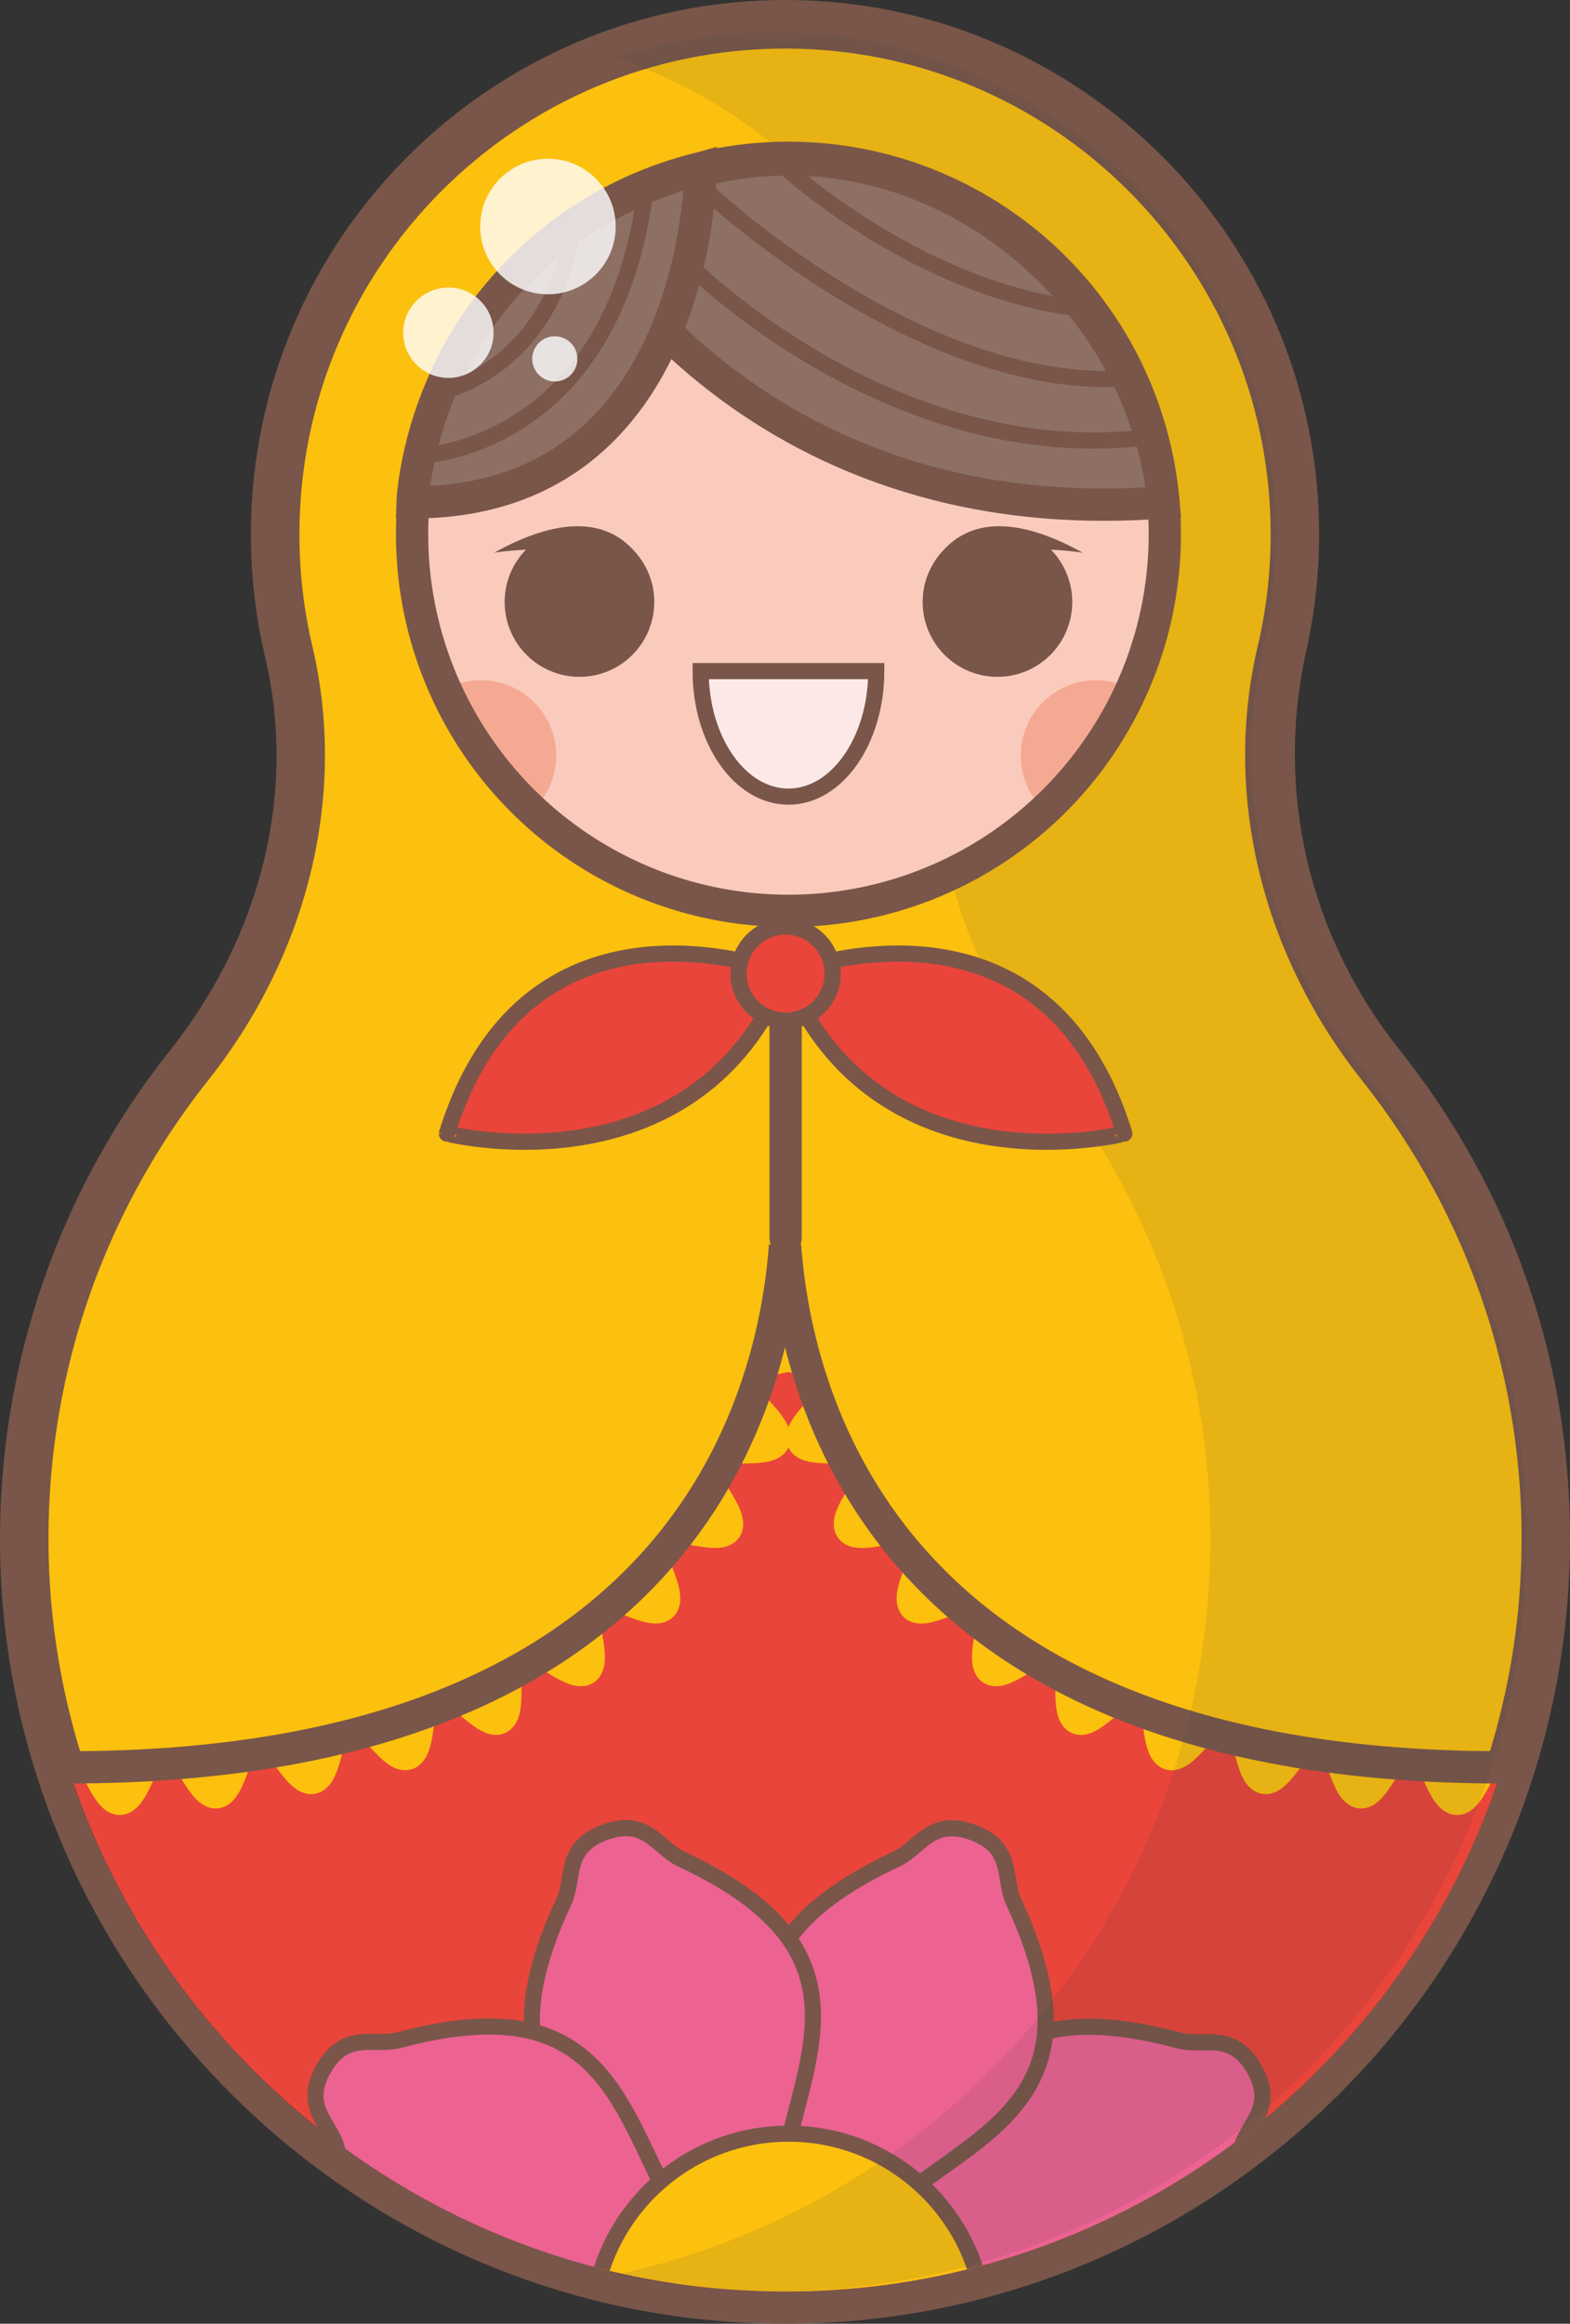 <?xml version="1.0" encoding="UTF-8" standalone="no"?>
<!-- Generator: Adobe Illustrator 17.0.0, SVG Export Plug-In . SVG Version: 6.00 Build 0)  -->

<svg
   xmlns:dc="http://purl.org/dc/elements/1.1/"
   xmlns:cc="http://creativecommons.org/ns#"
   xmlns:rdf="http://www.w3.org/1999/02/22-rdf-syntax-ns#"
   xmlns:svg="http://www.w3.org/2000/svg"
   xmlns="http://www.w3.org/2000/svg"
   xmlns:xlink="http://www.w3.org/1999/xlink"
   xmlns:sodipodi="http://sodipodi.sourceforge.net/DTD/sodipodi-0.dtd"
   xmlns:inkscape="http://www.inkscape.org/namespaces/inkscape"
   version="1.1"
   id="Слой_1"
   x="0px"
   y="0px"
   width="97.334"
   height="144"
   viewBox="0 0 97.334 144"
   enable-background="new 0 0 1200 150"
   xml:space="preserve"
   sodipodi:docname="6.svg"
   inkscape:version="0.92.4 (5da689c313, 2019-01-14)"><rect x="0" y="0" width="97.334" height="144" fill="#333333" stroke="none"/><defs
   id="defs1953" /><sodipodi:namedview
   pagecolor="#ffffff"
   bordercolor="#666666"
   borderopacity="1"
   objecttolerance="10"
   gridtolerance="10"
   guidetolerance="10"
   inkscape:pageopacity="0"
   inkscape:pageshadow="2"
   inkscape:window-width="1920"
   inkscape:window-height="1017"
   id="namedview1951"
   showgrid="false"
   inkscape:zoom="0.94666667"
   inkscape:cx="-58.623613"
   inkscape:cy="-23.897788"
   inkscape:window-x="-8"
   inkscape:window-y="-8"
   inkscape:window-maximized="1"
   inkscape:current-layer="Слой_1"
   fit-margin-top="0"
   fit-margin-left="0"
   fit-margin-right="0"
   fit-margin-bottom="0" />






<g
   id="g1539"
   transform="translate(-925.857,-3.058)">
	<g
   id="XMLID_16_">
		<path
   d="m 974.523,146.058 c -0.747,0 -1.499,-0.018 -2.253,-0.052 -24.3,-1.119 -44.224,-21.03 -45.36,-45.329 -0.54,-11.563 3.108,-22.895 10.274,-31.91 5.895,-7.416 8.111,-16.607 6.081,-25.217 -0.566,-2.404 -0.854,-4.888 -0.854,-7.381 0,-17.706 14.405,-32.111 32.111,-32.111 0.77,0 1.553,0.028 2.325,0.082 15.939,1.123 28.717,14.002 29.721,29.958 0.193,3.076 -0.045,6.138 -0.709,9.104 -2.003,8.949 0.169,18.247 5.96,25.511 6.784,8.511 10.37,18.774 10.37,29.678 0,12.732 -4.958,24.703 -13.961,33.706 -9.003,9.003 -20.972,13.961 -33.705,13.961 z"
   id="path1380"
   inkscape:connector-curvature="0"
   style="fill:#263239" />
		<g
   id="g1384">
			<path
   d="m 974.523,5.058 c 0.745,0 1.498,0.026 2.255,0.08 15.406,1.086 27.824,13.61 28.793,29.024 0.192,3.047 -0.057,6.007 -0.687,8.822 -2.079,9.286 0.222,18.912 6.153,26.353 6.354,7.971 10.152,18.068 10.152,29.055 0,25.774 -20.893,46.667 -46.667,46.667 -0.731,0 -1.468,-0.017 -2.206,-0.051 -23.893,-1.1 -43.291,-20.484 -44.408,-44.377 -0.553,-11.827 3.301,-22.74 10.058,-31.242 5.853,-7.364 8.43,-16.912 6.272,-26.069 -0.541,-2.296 -0.827,-4.69 -0.827,-7.151 0,-17.183 13.929,-31.111 31.112,-31.111 m 0,-2 c -18.258,0 -33.111,14.854 -33.111,33.111 0,2.57 0.296,5.13 0.881,7.61 1.959,8.31 -0.189,17.191 -5.891,24.365 -7.317,9.205 -11.043,20.776 -10.491,32.58 0.564,12.054 5.623,23.439 14.247,32.057 8.624,8.618 20.012,13.669 32.067,14.224 0.764,0.035 1.537,0.053 2.299,0.053 26.835,0 48.667,-21.832 48.667,-48.667 0,-11.134 -3.661,-21.612 -10.588,-30.301 -5.601,-7.026 -7.703,-16.018 -5.766,-24.669 0.685,-3.057 0.931,-6.215 0.731,-9.384 C 1006.533,17.583 993.357,4.302 976.919,3.143 976.122,3.086 975.316,3.058 974.523,3.058 Z"
   id="path1382"
   inkscape:connector-curvature="0"
   style="fill:#795649" />
		</g>
	</g>
	<g
   id="g1461">
		<defs
   id="defs1388">
			<path
   id="SVGID_3_"
   d="m 1004.893,42.983 c 0.63,-2.815 0.878,-5.775 0.687,-8.822 -0.969,-15.414 -13.387,-27.939 -28.793,-29.024 -18.202,-1.283 -33.366,13.104 -33.366,31.032 0,2.461 0.286,4.855 0.827,7.151 2.158,9.156 -0.419,18.704 -6.272,26.069 -6.758,8.502 -10.611,19.415 -10.058,31.242 1.117,23.893 20.514,43.276 44.408,44.377 26.777,1.233 48.873,-20.111 48.873,-46.616 0,-10.987 -3.798,-21.084 -10.152,-29.055 -5.932,-7.442 -8.233,-17.068 -6.154,-26.354 z"
   inkscape:connector-curvature="0" />
		</defs>
		<use
   xlink:href="#SVGID_3_"
   overflow="visible"
   id="use1390"
   style="overflow:visible;fill:#e9453a"
   x="0"
   y="0"
   width="100%"
   height="100%" />
		<clipPath
   id="SVGID_4_">
			<use
   xlink:href="#SVGID_3_"
   overflow="visible"
   id="use1392"
   style="overflow:visible"
   x="0"
   y="0"
   width="100%"
   height="100%" />
		</clipPath>
		<g
   clip-path="url(#SVGID_4_)"
   id="g1459">
			<g
   id="g1455">
				<g
   id="g1401">
					<path
   stroke-miterlimit="10"
   d="m 973.859,150.346 -1.359,-1.141 c -7.276,8.663 -21.641,1.644 -20.105,19.303 0.139,1.596 -1.186,3.145 0.922,4.916 2.108,1.771 3.406,0.198 5.001,0.059 17.66,-1.537 8.265,-14.474 15.541,-23.137 z"
   id="path1395"
   inkscape:connector-curvature="0"
   style="fill:#ec6392;stroke:#795649;stroke-linecap:round;stroke-linejoin:round;stroke-miterlimit:10" />
					<g
   id="g1399">
						<path
   stroke-miterlimit="10"
   d="m 973.629,150.201 c -0.026,0.184 -0.057,0.364 -0.091,0.543 0.096,-0.124 0.195,-0.248 0.298,-0.371 0,-0.01 10e-4,-0.02 10e-4,-0.031 z"
   id="path1397"
   inkscape:connector-curvature="0"
   style="fill:#ec6392;stroke:#795649;stroke-linecap:round;stroke-linejoin:round;stroke-miterlimit:10" />
					</g>
				</g>
				<g
   id="g1409">
					<path
   stroke-miterlimit="10"
   d="m 975.633,150.347 -1.774,-0.001 c -0.005,11.313 -15.522,15.17 -2.994,27.71 1.132,1.133 1.114,3.172 3.867,3.173 2.753,10e-4 2.737,-2.037 3.87,-3.169 12.539,-12.528 -2.974,-16.4 -2.969,-27.713 z"
   id="path1403"
   inkscape:connector-curvature="0"
   style="fill:#ec6392;stroke:#795649;stroke-linecap:round;stroke-linejoin:round;stroke-miterlimit:10" />
					<g
   id="g1407">
						<path
   stroke-miterlimit="10"
   d="m 975.631,150.378 c -0.008,-0.009 -0.014,-0.018 -0.022,-0.028 l -0.226,0.105 c 0.09,0.146 0.177,0.293 0.259,0.44 -0.007,-0.171 -0.011,-0.343 -0.011,-0.517 z"
   id="path1405"
   inkscape:connector-curvature="0"
   style="fill:#ec6392;stroke:#795649;stroke-linecap:round;stroke-linejoin:round;stroke-miterlimit:10" />
					</g>
				</g>
				<g
   id="g1413">
					<path
   stroke-miterlimit="10"
   d="m 976.993,149.207 -1.36,1.14 c 7.268,8.67 -2.139,21.598 15.518,23.151 1.595,0.14 2.892,1.714 5.001,-0.055 2.11,-1.769 0.787,-3.32 0.927,-4.915 1.554,-17.657 -12.818,-10.651 -20.086,-19.321 z"
   id="path1411"
   inkscape:connector-curvature="0"
   style="fill:#ec6392;stroke:#795649;stroke-linecap:round;stroke-linejoin:round;stroke-miterlimit:10" />
				</g>
				<g
   id="g1417">
					<path
   stroke-miterlimit="10"
   d="m 977.302,147.464 -0.309,1.747 c 11.14,1.97 12.244,17.92 26.769,7.76 1.312,-0.918 3.317,-0.546 3.796,-3.257 0.479,-2.711 -1.531,-3.049 -2.449,-4.361 -10.161,-14.524 -16.667,0.081 -27.807,-1.889 z"
   id="path1415"
   inkscape:connector-curvature="0"
   style="fill:#ec6392;stroke:#795649;stroke-linecap:round;stroke-linejoin:round;stroke-miterlimit:10" />
				</g>
				<g
   id="g1421">
					<path
   stroke-miterlimit="10"
   d="m 976.415,145.927 0.887,1.537 c 9.8,-5.652 20.898,5.857 25.494,-11.262 0.415,-1.547 2.19,-2.55 0.815,-4.935 -1.375,-2.385 -3.133,-1.351 -4.68,-1.766 -17.12,-4.596 -12.716,10.774 -22.516,16.426 z"
   id="path1419"
   inkscape:connector-curvature="0"
   style="fill:#ec6392;stroke:#795649;stroke-linecap:round;stroke-linejoin:round;stroke-miterlimit:10" />
				</g>
				<g
   id="g1429">
					<path
   stroke-miterlimit="10"
   d="m 974.748,145.319 1.667,0.608 c 3.874,-10.629 19.774,-8.946 12.29,-25.015 -0.676,-1.452 0.038,-3.361 -2.548,-4.304 -2.587,-0.943 -3.268,0.979 -4.72,1.655 -16.068,7.484 -2.815,16.427 -6.689,27.056 z"
   id="path1423"
   inkscape:connector-curvature="0"
   style="fill:#ec6392;stroke:#795649;stroke-linecap:round;stroke-linejoin:round;stroke-miterlimit:10" />
					<g
   id="g1427">
						<path
   stroke-miterlimit="10"
   d="m 975.061,144.335 c -0.089,0.326 -0.192,0.654 -0.312,0.984 h 10e-4 l 0.479,0.033 c -0.072,-0.342 -0.127,-0.681 -0.168,-1.017 z"
   id="path1425"
   inkscape:connector-curvature="0"
   style="fill:#ec6392;stroke:#795649;stroke-linecap:round;stroke-linejoin:round;stroke-miterlimit:10" />
					</g>
				</g>
				<g
   id="g1437">
					<path
   stroke-miterlimit="10"
   d="m 973.08,145.925 1.668,-0.606 c -3.864,-10.632 9.397,-19.564 -6.664,-27.063 -1.451,-0.678 -2.131,-2.6 -4.719,-1.659 -2.587,0.94 -1.875,2.85 -2.552,4.302 -7.498,16.062 8.403,14.394 12.267,25.026 z"
   id="path1431"
   inkscape:connector-curvature="0"
   style="fill:#ec6392;stroke:#795649;stroke-linecap:round;stroke-linejoin:round;stroke-miterlimit:10" />
					<g
   id="g1435">
						<path
   stroke-miterlimit="10"
   d="m 973.135,145.905 0.385,-0.186 c -0.288,-0.227 -0.559,-0.462 -0.815,-0.703 0.13,0.284 0.251,0.577 0.363,0.881 0.011,0.007 0.022,0.014 0.034,0.021 z"
   id="path1433"
   inkscape:connector-curvature="0"
   style="fill:#ec6392;stroke:#795649;stroke-linecap:round;stroke-linejoin:round;stroke-miterlimit:10" />
					</g>
				</g>
				<g
   id="g1445">
					<path
   stroke-miterlimit="10"
   d="m 972.224,147.462 0.888,-1.536 c -9.795,-5.661 -5.377,-21.027 -22.501,-16.447 -1.547,0.414 -3.304,-0.621 -4.681,1.762 -1.378,2.383 0.396,3.389 0.81,4.936 4.58,17.123 15.689,5.624 25.484,11.285 z"
   id="path1439"
   inkscape:connector-curvature="0"
   style="fill:#ec6392;stroke:#795649;stroke-linecap:round;stroke-linejoin:round;stroke-miterlimit:10" />
					<g
   id="g1443">
						<path
   stroke-miterlimit="10"
   d="m 971.679,147.107 c 0.217,0.108 0.434,0.222 0.651,0.347 l 0.005,-0.001 0.211,-0.34 c -0.295,0.009 -0.583,0.005 -0.867,-0.006 z"
   id="path1441"
   inkscape:connector-curvature="0"
   style="fill:#ec6392;stroke:#795649;stroke-linecap:round;stroke-linejoin:round;stroke-miterlimit:10" />
					</g>
				</g>
				<g
   id="g1453">
					<path
   stroke-miterlimit="10"
   d="m 972.531,149.209 -0.307,-1.748 c -11.142,1.959 -17.635,-12.652 -27.809,1.864 -0.919,1.312 -2.93,1.647 -2.453,4.359 0.477,2.711 2.482,2.341 3.793,3.26 14.516,10.174 15.634,-5.775 26.776,-7.735 z"
   id="path1447"
   inkscape:connector-curvature="0"
   style="fill:#ec6392;stroke:#795649;stroke-linecap:round;stroke-linejoin:round;stroke-miterlimit:10" />
					<g
   id="g1451">
						<path
   stroke-miterlimit="10"
   d="m 972.399,149.224 c 0.008,-0.009 0.016,-0.018 0.024,-0.027 l -0.035,-0.319 c -0.182,0.163 -0.368,0.315 -0.554,0.463 0.185,-0.043 0.373,-0.082 0.565,-0.117 z"
   id="path1449"
   inkscape:connector-curvature="0"
   style="fill:#ec6392;stroke:#795649;stroke-linecap:round;stroke-linejoin:round;stroke-miterlimit:10" />
					</g>
				</g>
			</g>
			<circle
   stroke-miterlimit="10"
   cx="974.747"
   cy="147.463"
   r="12.186"
   id="circle1457"
   style="fill:#fcc00e;stroke:#795649;stroke-miterlimit:10" />
		</g>
	</g>
	<g
   id="g1465">
		<path
   stroke-miterlimit="10"
   d="m 930.298,110.578 c 0.997,0 2.035,3.983 2.988,3.953 0.996,-0.032 1.771,-4.075 2.72,-4.138 0.995,-0.067 2.309,3.834 3.253,3.734 0.993,-0.105 1.452,-4.195 2.391,-4.335 0.989,-0.148 2.631,3.626 3.562,3.442 0.982,-0.194 1.053,-4.309 1.972,-4.541 0.97,-0.245 2.997,3.336 3.9,3.051 0.955,-0.301 0.549,-4.396 1.431,-4.737 0.934,-0.362 3.402,2.93 4.257,2.528 0.906,-0.426 -0.07,-4.423 0.752,-4.89 0.871,-0.495 3.813,2.378 4.594,1.844 0.826,-0.565 -0.799,-4.345 -0.067,-4.948 0.771,-0.635 4.173,1.672 4.846,1.003 0.707,-0.704 -1.588,-4.118 -0.982,-4.848 0.636,-0.767 4.414,0.852 4.946,0.066 0.56,-0.826 -2.345,-3.74 -1.89,-4.573 0.479,-0.876 4.494,0.001 4.87,-0.867 0.398,-0.92 -2.992,-3.256 -2.696,-4.149 0.318,-0.961 4.425,-0.805 4.643,-1.713 0.239,-0.998 -3.498,-2.729 -3.358,-3.632 0.162,-1.044 2.219,0.291 2.283,-0.583 0.064,0.875 2.169,-0.459 2.332,0.588 0.14,0.903 -3.597,2.635 -3.357,3.633 0.217,0.906 4.324,0.748 4.642,1.708 0.296,0.893 -3.094,3.229 -2.696,4.149 0.376,0.869 4.391,-0.009 4.87,0.867 0.456,0.833 -2.449,3.747 -1.89,4.573 0.533,0.786 4.311,-0.833 4.947,-0.065 0.606,0.731 -1.689,4.145 -0.981,4.849 0.672,0.668 4.074,-1.639 4.845,-1.004 0.731,0.602 -0.894,4.382 -0.069,4.946 0.781,0.535 3.723,-2.339 4.594,-1.844 0.823,0.467 -0.153,4.464 0.753,4.891 0.855,0.402 3.322,-2.89 4.256,-2.528 0.881,0.341 0.476,4.436 1.43,4.737 0.902,0.284 2.929,-3.297 3.899,-3.051 0.919,0.232 0.991,4.347 1.972,4.541 0.929,0.184 2.571,-3.59 3.558,-3.443 0.939,0.14 1.398,4.23 2.391,4.336 0.945,0.1 2.261,-3.8 3.256,-3.733 0.95,0.064 1.725,4.107 2.722,4.139 0.953,0.031 1.992,-3.953 2.989,-3.953"
   id="path1463"
   inkscape:connector-curvature="0"
   style="fill:none;stroke:#fcc00e;stroke-width:2;stroke-linecap:round;stroke-linejoin:round;stroke-miterlimit:10" />
	</g>
	<path
   stroke-miterlimit="10"
   d="m 1011.078,69.388 c -5.853,-7.364 -8.43,-16.912 -6.272,-26.069 0.541,-2.296 0.827,-4.69 0.827,-7.151 0,-17.179 -13.926,-31.096 -31.103,-31.101 v 0 h -0.004 -0.004 v 0 c -17.177,0.005 -31.103,13.922 -31.103,31.101 0,2.461 0.286,4.855 0.827,7.151 2.158,9.156 -0.419,18.704 -6.272,26.069 -6.758,8.502 -10.611,19.415 -10.059,31.242 0.194,4.144 0.949,8.147 2.17,11.948 37.875,-0.005 43.71,-22.425 44.44,-32.334 0.73,9.91 6.565,32.329 44.44,32.334 1.221,-3.801 1.977,-7.804 2.17,-11.948 0.555,-11.827 -3.299,-22.74 -10.057,-31.242 z"
   id="path1467"
   inkscape:connector-curvature="0"
   style="fill:#fcc00e;stroke:#795649;stroke-width:2;stroke-miterlimit:10" />
	<g
   id="g1471"
   style="opacity:0.1">
		<path
   d="m 1010.346,69.336 c -5.932,-7.441 -8.232,-17.067 -6.153,-26.353 0.63,-2.815 0.879,-5.775 0.687,-8.822 -0.969,-15.414 -13.387,-27.939 -28.793,-29.024 -4.236,-0.298 -8.303,0.261 -12.057,1.507 11.746,3.921 20.446,14.72 21.251,27.517 0.192,3.047 -0.057,6.007 -0.687,8.822 -2.079,9.286 0.222,18.912 6.153,26.353 6.354,7.971 10.152,18.068 10.152,29.055 0,22.399 -15.781,41.109 -36.831,45.626 2.457,0.527 4.979,0.871 7.558,0.99 26.777,1.233 48.873,-20.111 48.873,-46.616 0,-10.987 -3.799,-21.084 -10.153,-29.055 z"
   id="path1469"
   inkscape:connector-curvature="0"
   style="fill:#263239" />
	</g>
	<g
   id="g1527">
		<g
   id="g1489">
			<defs
   id="defs1474">
				<circle
   id="XMLID_11_"
   cx="974.738"
   cy="36.169"
   r="23.333" />
			</defs>
			<use
   xlink:href="#XMLID_11_"
   overflow="visible"
   id="use1476"
   style="overflow:visible;fill:#facbbd"
   x="0"
   y="0"
   width="100%"
   height="100%" />
			<clipPath
   id="XMLID_50_">
				<use
   xlink:href="#XMLID_11_"
   overflow="visible"
   id="use1478"
   style="overflow:visible"
   x="0"
   y="0"
   width="100%"
   height="100%" />
			</clipPath>
			<g
   clip-path="url(#XMLID_50_)"
   id="g1485">
				<circle
   cx="955.673"
   cy="49.877"
   r="4.667"
   id="circle1481"
   style="fill:#f5a992" />
				<circle
   cx="993.804"
   cy="49.877"
   r="4.667"
   id="circle1483"
   style="fill:#f5a992" />
			</g>
			<use
   xlink:href="#XMLID_11_"
   overflow="visible"
   stroke-miterlimit="10"
   id="use1487"
   style="overflow:visible;fill:none;stroke:#795649;stroke-width:2;stroke-miterlimit:10"
   x="0"
   y="0"
   width="100%"
   height="100%" />
		</g>
		<g
   id="g1503">
			<g
   id="g1495">
				<circle
   cx="961.781"
   cy="40.363"
   r="4.638"
   id="circle1491"
   style="fill:#795649" />
				<path
   d="m 966.337,39.494 c 0,0 -1.392,-6.887 -9.851,-2.181 0,0 7.023,-1.214 9.851,2.181 z"
   id="path1493"
   inkscape:connector-curvature="0"
   style="fill:#795649" />
			</g>
			<g
   id="g1501">
				<circle
   cx="987.696"
   cy="40.363"
   r="4.638"
   id="circle1497"
   style="fill:#795649" />
				<path
   d="m 983.14,39.494 c 0,0 1.392,-6.887 9.851,-2.181 0,0 -7.023,-1.214 -9.851,2.181 z"
   id="path1499"
   inkscape:connector-curvature="0"
   style="fill:#795649" />
			</g>
		</g>
		<path
   stroke-miterlimit="10"
   d="m 969.294,44.646 c 0,4.296 2.438,7.778 5.444,7.778 3.006,0 5.444,-3.482 5.444,-7.778 z"
   id="path1505"
   inkscape:connector-curvature="0"
   style="fill:#fce9e7;stroke:#795649;stroke-miterlimit:10" />
		<path
   stroke-miterlimit="10"
   d="m 961.781,16.83 c 0,0 10.193,19.339 36.206,17.36 C 996.656,19.641 979.448,6.03 961.781,16.83 Z"
   id="path1507"
   inkscape:connector-curvature="0"
   style="fill:#8e6f64;stroke:#795649;stroke-width:2;stroke-miterlimit:10" />
		<path
   stroke-miterlimit="10"
   d="m 969.294,13.478 c 0,0 0,20.712 -17.859,20.712 0,0 0.51,-15.792 17.859,-20.712 z"
   id="path1509"
   inkscape:connector-curvature="0"
   style="fill:#8e6f64;stroke:#795649;stroke-width:2;stroke-miterlimit:10" />
		<path
   stroke-miterlimit="10"
   d="m 951.861,31.296 c 0,0 12.079,-0.273 14.049,-16.731"
   id="path1511"
   inkscape:connector-curvature="0"
   style="fill:none;stroke:#795649;stroke-miterlimit:10" />
		<path
   stroke-miterlimit="10"
   d="m 953.094,27.358 c 0,0 6.898,-1.236 8.317,-10.283"
   id="path1513"
   inkscape:connector-curvature="0"
   style="fill:none;stroke:#795649;stroke-miterlimit:10" />
		<path
   stroke-miterlimit="10"
   d="m 968.404,19.297 c 0,0 12.658,12.915 28.799,10.835"
   id="path1515"
   inkscape:connector-curvature="0"
   style="fill:none;stroke:#795649;stroke-miterlimit:10" />
		<path
   stroke-miterlimit="10"
   d="m 969.294,14.564 c 0,0 13.332,12.794 26.495,11.947"
   id="path1517"
   inkscape:connector-curvature="0"
   style="fill:none;stroke:#795649;stroke-miterlimit:10" />
		<path
   stroke-miterlimit="10"
   d="m 973.991,12.954 c 0,0 8.473,8.113 19.111,9.262"
   id="path1519"
   inkscape:connector-curvature="0"
   style="fill:none;stroke:#795649;stroke-miterlimit:10" />
		<circle
   cx="959.827"
   cy="17.095"
   r="4.2"
   id="circle1521"
   style="opacity:0.8;fill:#ffffff" />
		<circle
   cx="953.655"
   cy="23.677"
   r="2.8"
   id="circle1523"
   style="opacity:0.8;fill:#ffffff" />
		<circle
   cx="960.253"
   cy="25.299"
   r="1.4"
   id="circle1525"
   style="opacity:0.8;fill:#ffffff" />
	</g>
	
		<line
   stroke-miterlimit="10"
   x1="974.562"
   y1="79.776"
   x2="974.562"
   y2="59.502"
   id="line1529"
   style="fill:#f6bbd0;stroke:#795649;stroke-width:2;stroke-linecap:round;stroke-linejoin:round;stroke-miterlimit:10" />
	<g
   id="g1537">
		<path
   stroke-miterlimit="10"
   d="m 974.562,63.391 c 0,0 -15.944,-6.417 -21,9.917 0,-0.001 15.361,3.888 21,-9.917 z"
   id="path1531"
   inkscape:connector-curvature="0"
   style="fill:#e9453a;stroke:#795649;stroke-linecap:round;stroke-linejoin:round;stroke-miterlimit:10" />
		<path
   stroke-miterlimit="10"
   d="m 974.562,63.391 c 0,0 15.944,-6.417 21,9.917 0,-0.001 -15.361,3.888 -21,-9.917 z"
   id="path1533"
   inkscape:connector-curvature="0"
   style="fill:#e9453a;stroke:#795649;stroke-linecap:round;stroke-linejoin:round;stroke-miterlimit:10" />
		
			<circle
   stroke-miterlimit="10"
   cx="974.562"
   cy="63.391"
   r="2.917"
   id="circle1535"
   style="fill:#e9453a;stroke:#795649;stroke-linecap:round;stroke-linejoin:round;stroke-miterlimit:10" />
	</g>
</g>

<g
   id="g1938"
   transform="translate(-925.857,-3.058)">
</g>
<g
   id="g1940"
   transform="translate(-925.857,-3.058)">
</g>
<g
   id="g1942"
   transform="translate(-925.857,-3.058)">
</g>
<g
   id="g1944"
   transform="translate(-925.857,-3.058)">
</g>
<g
   id="g1946"
   transform="translate(-925.857,-3.058)">
</g>
<g
   id="g1948"
   transform="translate(-925.857,-3.058)">
</g>
</svg>